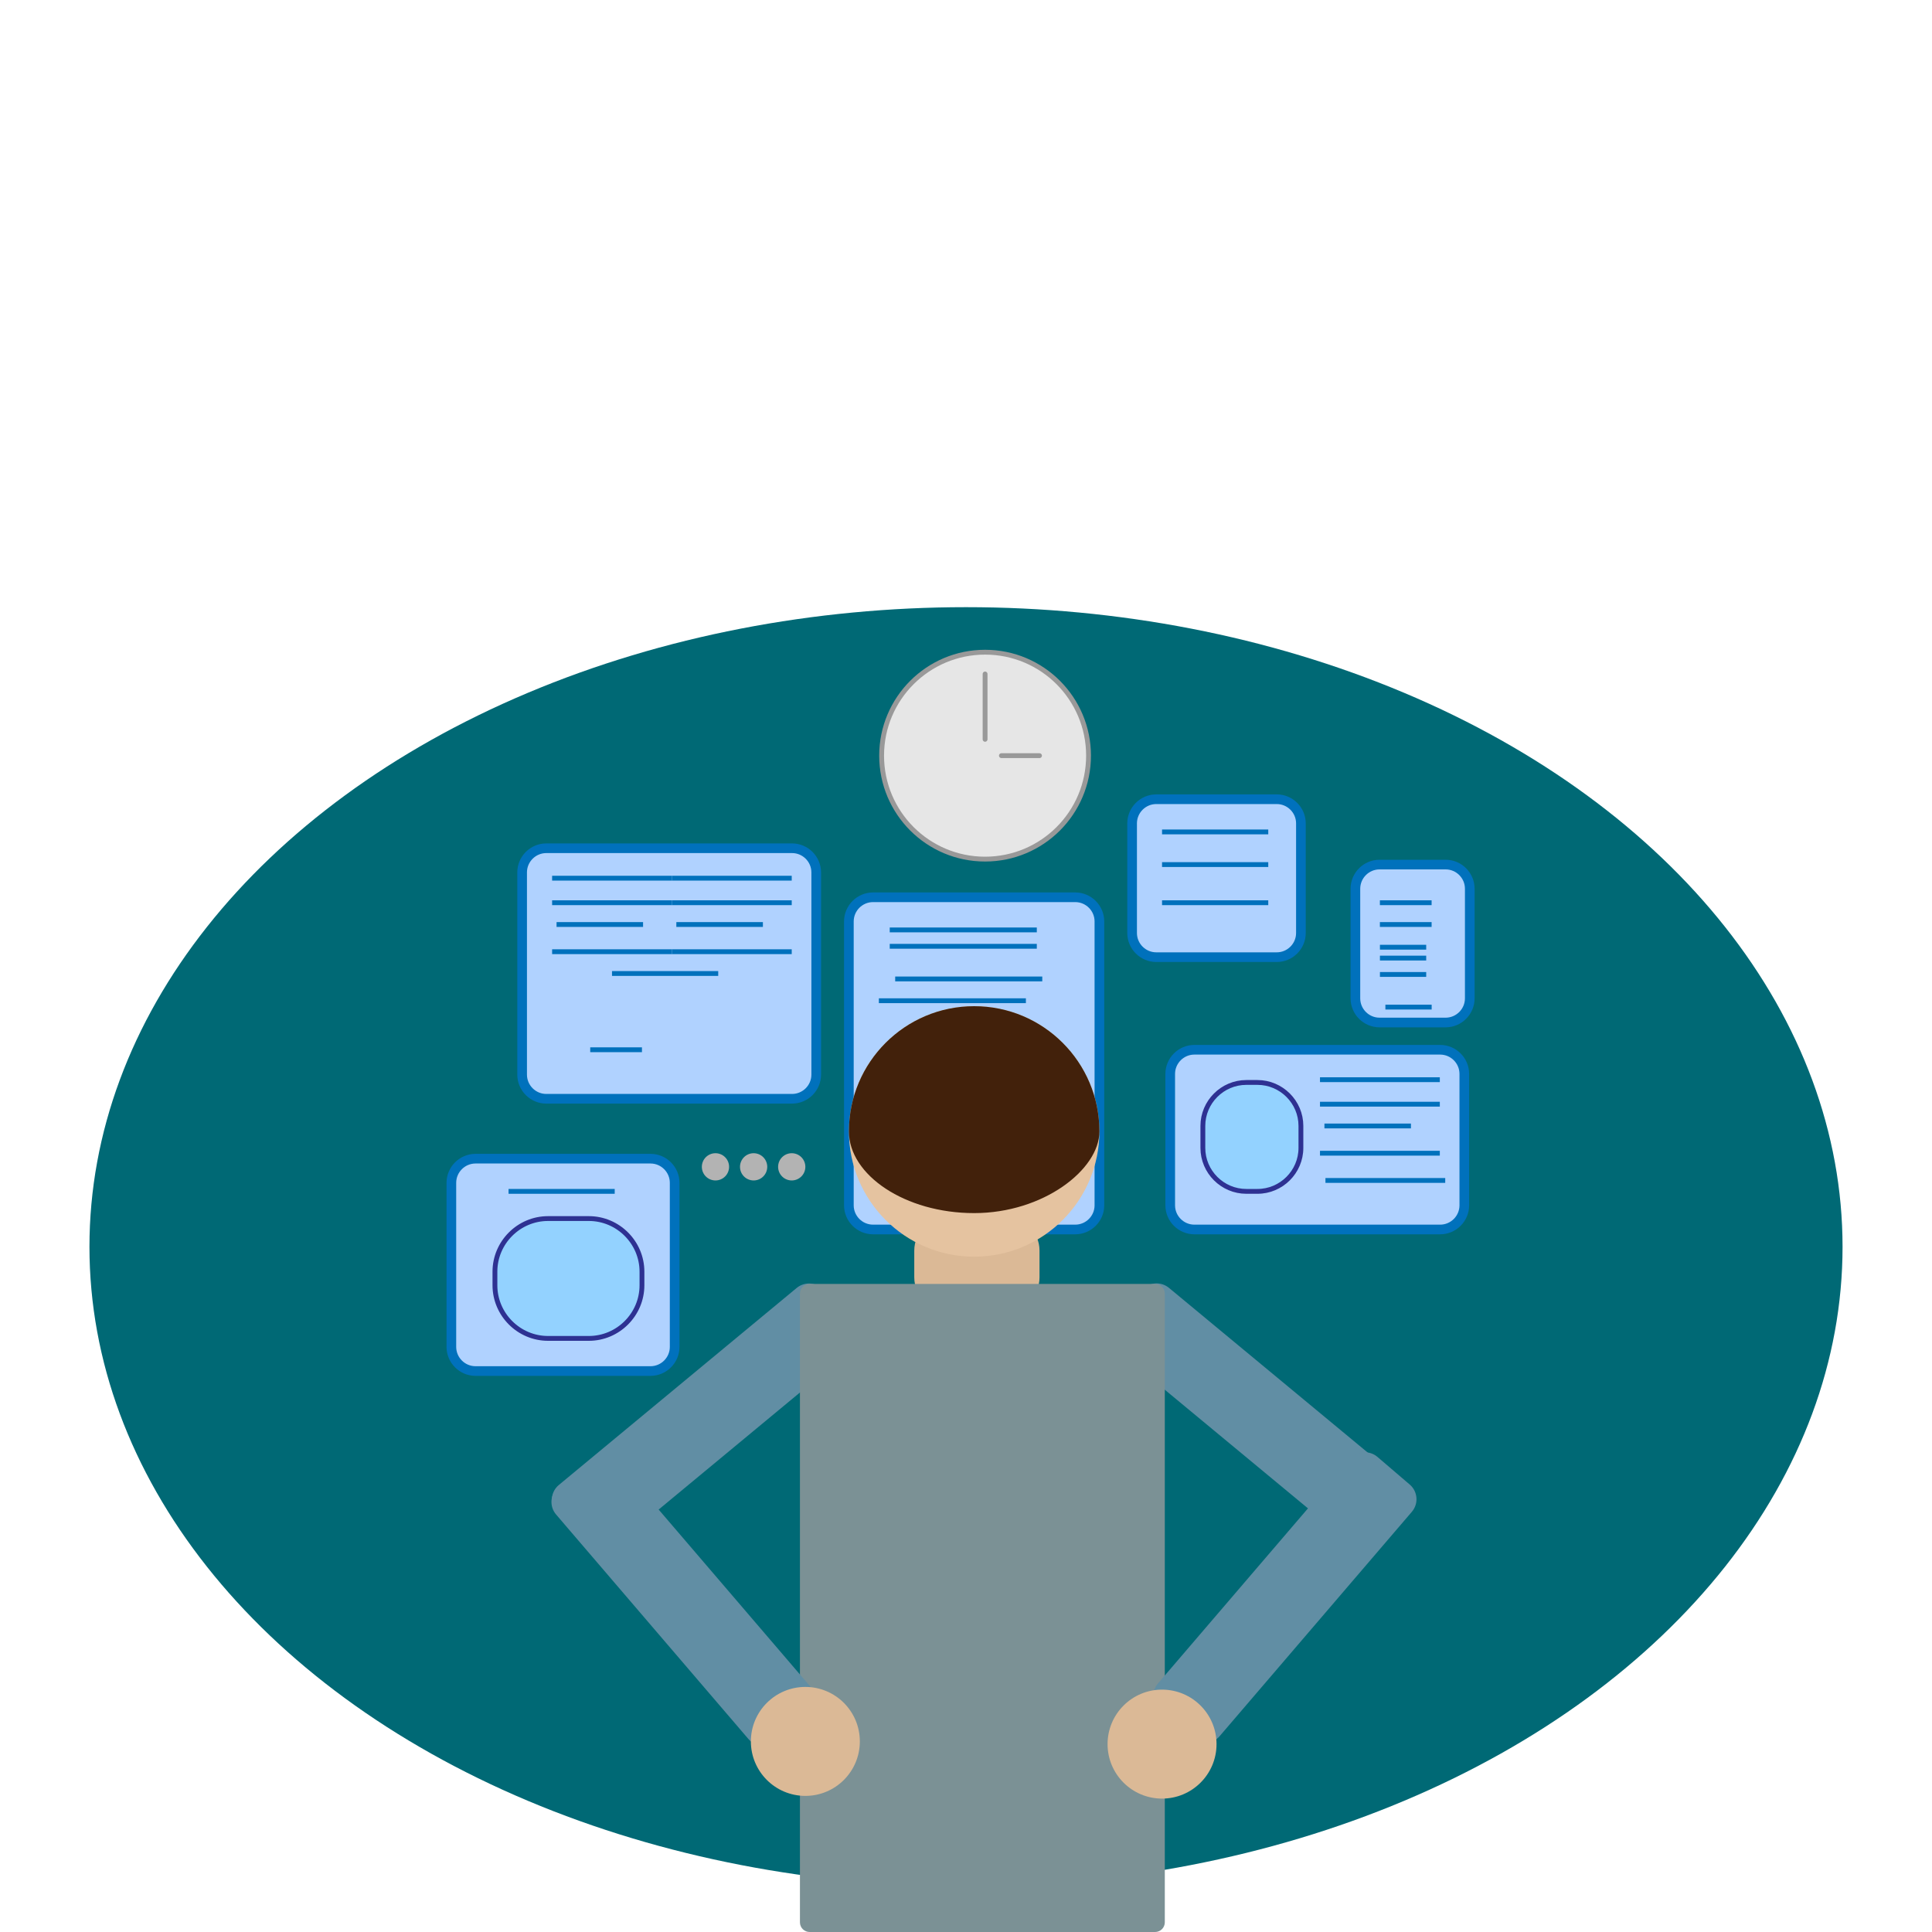 <?xml version="1.0" encoding="utf-8"?>
<!-- Generator: Adobe Illustrator 24.2.3, SVG Export Plug-In . SVG Version: 6.00 Build 0)  -->
<svg version="1.1" id="Слой_1" xmlns="http://www.w3.org/2000/svg" xmlns:xlink="http://www.w3.org/1999/xlink" x="0px" y="0px"
	 viewBox="0 0 400 400" style="enable-background:new 0 0 400 400;" xml:space="preserve">
<style type="text/css">
	.st0{fill:#006975;}
	.st1{fill:#B0D2FF;stroke:#0071BC;stroke-width:2;stroke-miterlimit:10;}
	.st2{fill:#DBB996;}
	.st3{fill:#E5C3A0;}
	.st4{fill:#42210B;}
	.st5{fill:none;stroke:#000000;stroke-miterlimit:10;}
	.st6{fill:#618EA4;}
	.st7{fill:#7B9195;}
	.st8{fill:#E6E6E6;stroke:#999999;stroke-miterlimit:10;}
	.st9{fill:#B3B3B3;}
	.st10{fill:#93D2FF;stroke:#2E3192;stroke-miterlimit:10;}
	.st11{fill:none;stroke:#999999;stroke-linecap:round;stroke-miterlimit:10;}
	.st12{fill:none;stroke:#0071BC;stroke-miterlimit:10;}
</style>
<g>
	<ellipse class="st0" cx="200" cy="258.14" rx="181.48" ry="132.43"/>
	<path class="st1" d="M222.62,254.55h-41.87c-2.75,0-5-2.25-5-5v-58.78c0-2.75,2.25-5,5-5h41.87c2.75,0,5,2.25,5,5v58.78
		C227.62,252.3,225.37,254.55,222.62,254.55z"/>
	<path class="st2" d="M208.22,271.46h-11.93c-3.85,0-7-3.15-7-7v-5.53c0-3.85,3.15-7,7-7h11.93c3.85,0,7,3.15,7,7v5.53
		C215.22,268.31,212.07,271.46,208.22,271.46z"/>
	<circle class="st3" cx="201.69" cy="234.25" r="25.93"/>
	<path class="st4" d="M227.62,234.25c0,7.89-11.61,16.91-25.93,16.91s-25.93-7.89-25.93-16.91c0-14.32,11.61-25.93,25.93-25.93
		S227.62,219.93,227.62,234.25z"/>
	<path class="st5" d="M175.8,235.68"/>
	<path class="st6" d="M291.78,313.06l-5.61,6.77c-1.4,1.69-3.94,1.93-5.63,0.53l-49.24-40.8c-1.69-1.4-1.93-3.94-0.53-5.63
		l5.61-6.77c1.4-1.69,3.94-1.93,5.63-0.53l49.24,40.8C292.94,308.83,293.18,311.36,291.78,313.06z"/>
	<path class="st6" d="M115.17,313.08l5.81,7.01c1.4,1.69,3.94,1.93,5.63,0.53l49.25-40.8c1.69-1.4,1.93-3.94,0.53-5.63l-5.81-7.01
		c-1.4-1.69-3.94-1.93-5.63-0.53l-49.25,40.8C114.01,308.85,113.77,311.38,115.17,313.08z"/>
	<path class="st7" d="M239.16,400h-71.54c-1.1,0-2-0.9-2-2V267.82c0-1.1,0.9-2,2-2h71.54c1.1,0,2,0.9,2,2V398
		C241.16,399.1,240.26,400,239.16,400z"/>
	<path class="st6" d="M167.27,354.76l-6.68,5.72c-1.67,1.43-4.21,1.24-5.64-0.44l-39.82-46.48c-1.43-1.67-1.24-4.21,0.44-5.64
		l6.68-5.72c1.67-1.43,4.21-1.24,5.64,0.44l39.82,46.48C169.14,350.8,168.94,353.33,167.27,354.76z"/>
	<circle class="st2" cx="166.74" cy="360.54" r="11.28"/>
	<path class="st6" d="M240.17,354.2l6.68,5.72c1.67,1.43,4.21,1.24,5.64-0.44l39.82-46.48c1.43-1.67,1.24-4.21-0.44-5.64l-6.68-5.72
		c-1.67-1.43-4.21-1.24-5.64,0.44l-39.82,46.48C238.3,350.23,238.49,352.77,240.17,354.2z"/>
	<circle class="st2" cx="240.59" cy="361.1" r="11.28"/>
	<path class="st1" d="M163.99,227.49h-50.89c-2.75,0-5-2.25-5-5v-41.87c0-2.75,2.25-5,5-5h50.89c2.75,0,5,2.25,5,5v41.87
		C168.99,225.24,166.74,227.49,163.99,227.49z"/>
	<path class="st1" d="M134.68,283.86H98.45c-2.75,0-5-2.25-5-5v-33.97c0-2.75,2.25-5,5-5h36.23c2.75,0,5,2.25,5,5v33.97
		C139.68,281.61,137.43,283.86,134.68,283.86z"/>
	<path class="st1" d="M264.34,198.17h-24.95c-2.75,0-5-2.25-5-5v-22.7c0-2.75,2.25-5,5-5h24.95c2.75,0,5,2.25,5,5v22.7
		C269.34,195.92,267.09,198.17,264.34,198.17z"/>
	<path class="st1" d="M299.3,211.7h-13.68c-2.75,0-5-2.25-5-5V184c0-2.75,2.25-5,5-5h13.68c2.75,0,5,2.25,5,5v22.7
		C304.3,209.45,302.05,211.7,299.3,211.7z"/>
	<path class="st1" d="M298.17,254.55h-50.89c-2.75,0-5-2.25-5-5v-27.21c0-2.75,2.25-5,5-5h50.89c2.75,0,5,2.25,5,5v27.21
		C303.17,252.3,300.92,254.55,298.17,254.55z"/>
	<circle class="st8" cx="203.95" cy="156.45" r="21.42"/>
	<circle class="st9" cx="148.13" cy="241.58" r="2.82"/>
	<circle class="st9" cx="156.03" cy="241.58" r="2.82"/>
	<circle class="st9" cx="163.92" cy="241.58" r="2.82"/>
	<path class="st10" d="M260.34,246.66h-2.3c-4.95,0-9-4.05-9-9v-4.55c0-4.95,4.05-9,9-9h2.3c4.95,0,9,4.05,9,9v4.55
		C269.34,242.61,265.29,246.66,260.34,246.66z"/>
	<path class="st10" d="M121.91,277.1h-8.44c-6.05,0-11-4.95-11-11v-2.81c0-6.05,4.95-11,11-11h8.44c6.05,0,11,4.95,11,11v2.81
		C132.91,272.15,127.96,277.1,121.91,277.1z"/>
	<line class="st11" x1="203.95" y1="153.07" x2="203.95" y2="139.54"/>
	<line class="st11" x1="207.33" y1="156.45" x2="215.22" y2="156.45"/>
	<line class="st12" x1="274.42" y1="244.4" x2="299.22" y2="244.4"/>
	<line class="st12" x1="184.21" y1="192.53" x2="214.66" y2="192.53"/>
	<line class="st12" x1="184.21" y1="195.92" x2="214.66" y2="195.92"/>
	<line class="st12" x1="185.34" y1="202.68" x2="215.79" y2="202.68"/>
	<line class="st12" x1="240.59" y1="172.24" x2="262.58" y2="172.24"/>
	<line class="st12" x1="240.59" y1="179" x2="262.58" y2="179"/>
	<line class="st12" x1="240.59" y1="186.9" x2="262.58" y2="186.9"/>
	<g>
		<line class="st12" x1="273.29" y1="223.54" x2="298.1" y2="223.54"/>
		<line class="st12" x1="273.29" y1="228.61" x2="298.1" y2="228.61"/>
		<line class="st12" x1="273.29" y1="238.76" x2="298.1" y2="238.76"/>
		<line class="st12" x1="274.21" y1="233.12" x2="292.12" y2="233.12"/>
	</g>
	<g>
		<line class="st12" x1="114.31" y1="181.82" x2="139.11" y2="181.82"/>
		<line class="st12" x1="114.31" y1="186.9" x2="139.11" y2="186.9"/>
		<line class="st12" x1="114.31" y1="197.04" x2="139.11" y2="197.04"/>
		<line class="st12" x1="115.23" y1="191.41" x2="133.14" y2="191.41"/>
	</g>
	<g>
		<line class="st12" x1="139.11" y1="181.82" x2="163.92" y2="181.82"/>
		<line class="st12" x1="139.11" y1="186.9" x2="163.92" y2="186.9"/>
		<line class="st12" x1="139.11" y1="197.04" x2="163.92" y2="197.04"/>
		<line class="st12" x1="140.03" y1="191.41" x2="157.95" y2="191.41"/>
	</g>
	<line class="st12" x1="126.71" y1="201.55" x2="148.7" y2="201.55"/>
	<line class="st12" x1="105.29" y1="246.66" x2="127.27" y2="246.66"/>
	<line class="st12" x1="181.96" y1="207.19" x2="212.4" y2="207.19"/>
	<line class="st12" x1="122.2" y1="217.34" x2="132.91" y2="217.34"/>
	<line class="st12" x1="285.69" y1="186.9" x2="296.4" y2="186.9"/>
	<line class="st12" x1="285.69" y1="191.41" x2="296.4" y2="191.41"/>
	<line class="st12" x1="285.7" y1="196.11" x2="295.28" y2="196.11"/>
	<line class="st12" x1="285.7" y1="198.36" x2="295.28" y2="198.36"/>
	<line class="st12" x1="285.7" y1="201.75" x2="295.28" y2="201.75"/>
	<line class="st12" x1="286.83" y1="208.51" x2="296.41" y2="208.51"/>
</g>
</svg>
